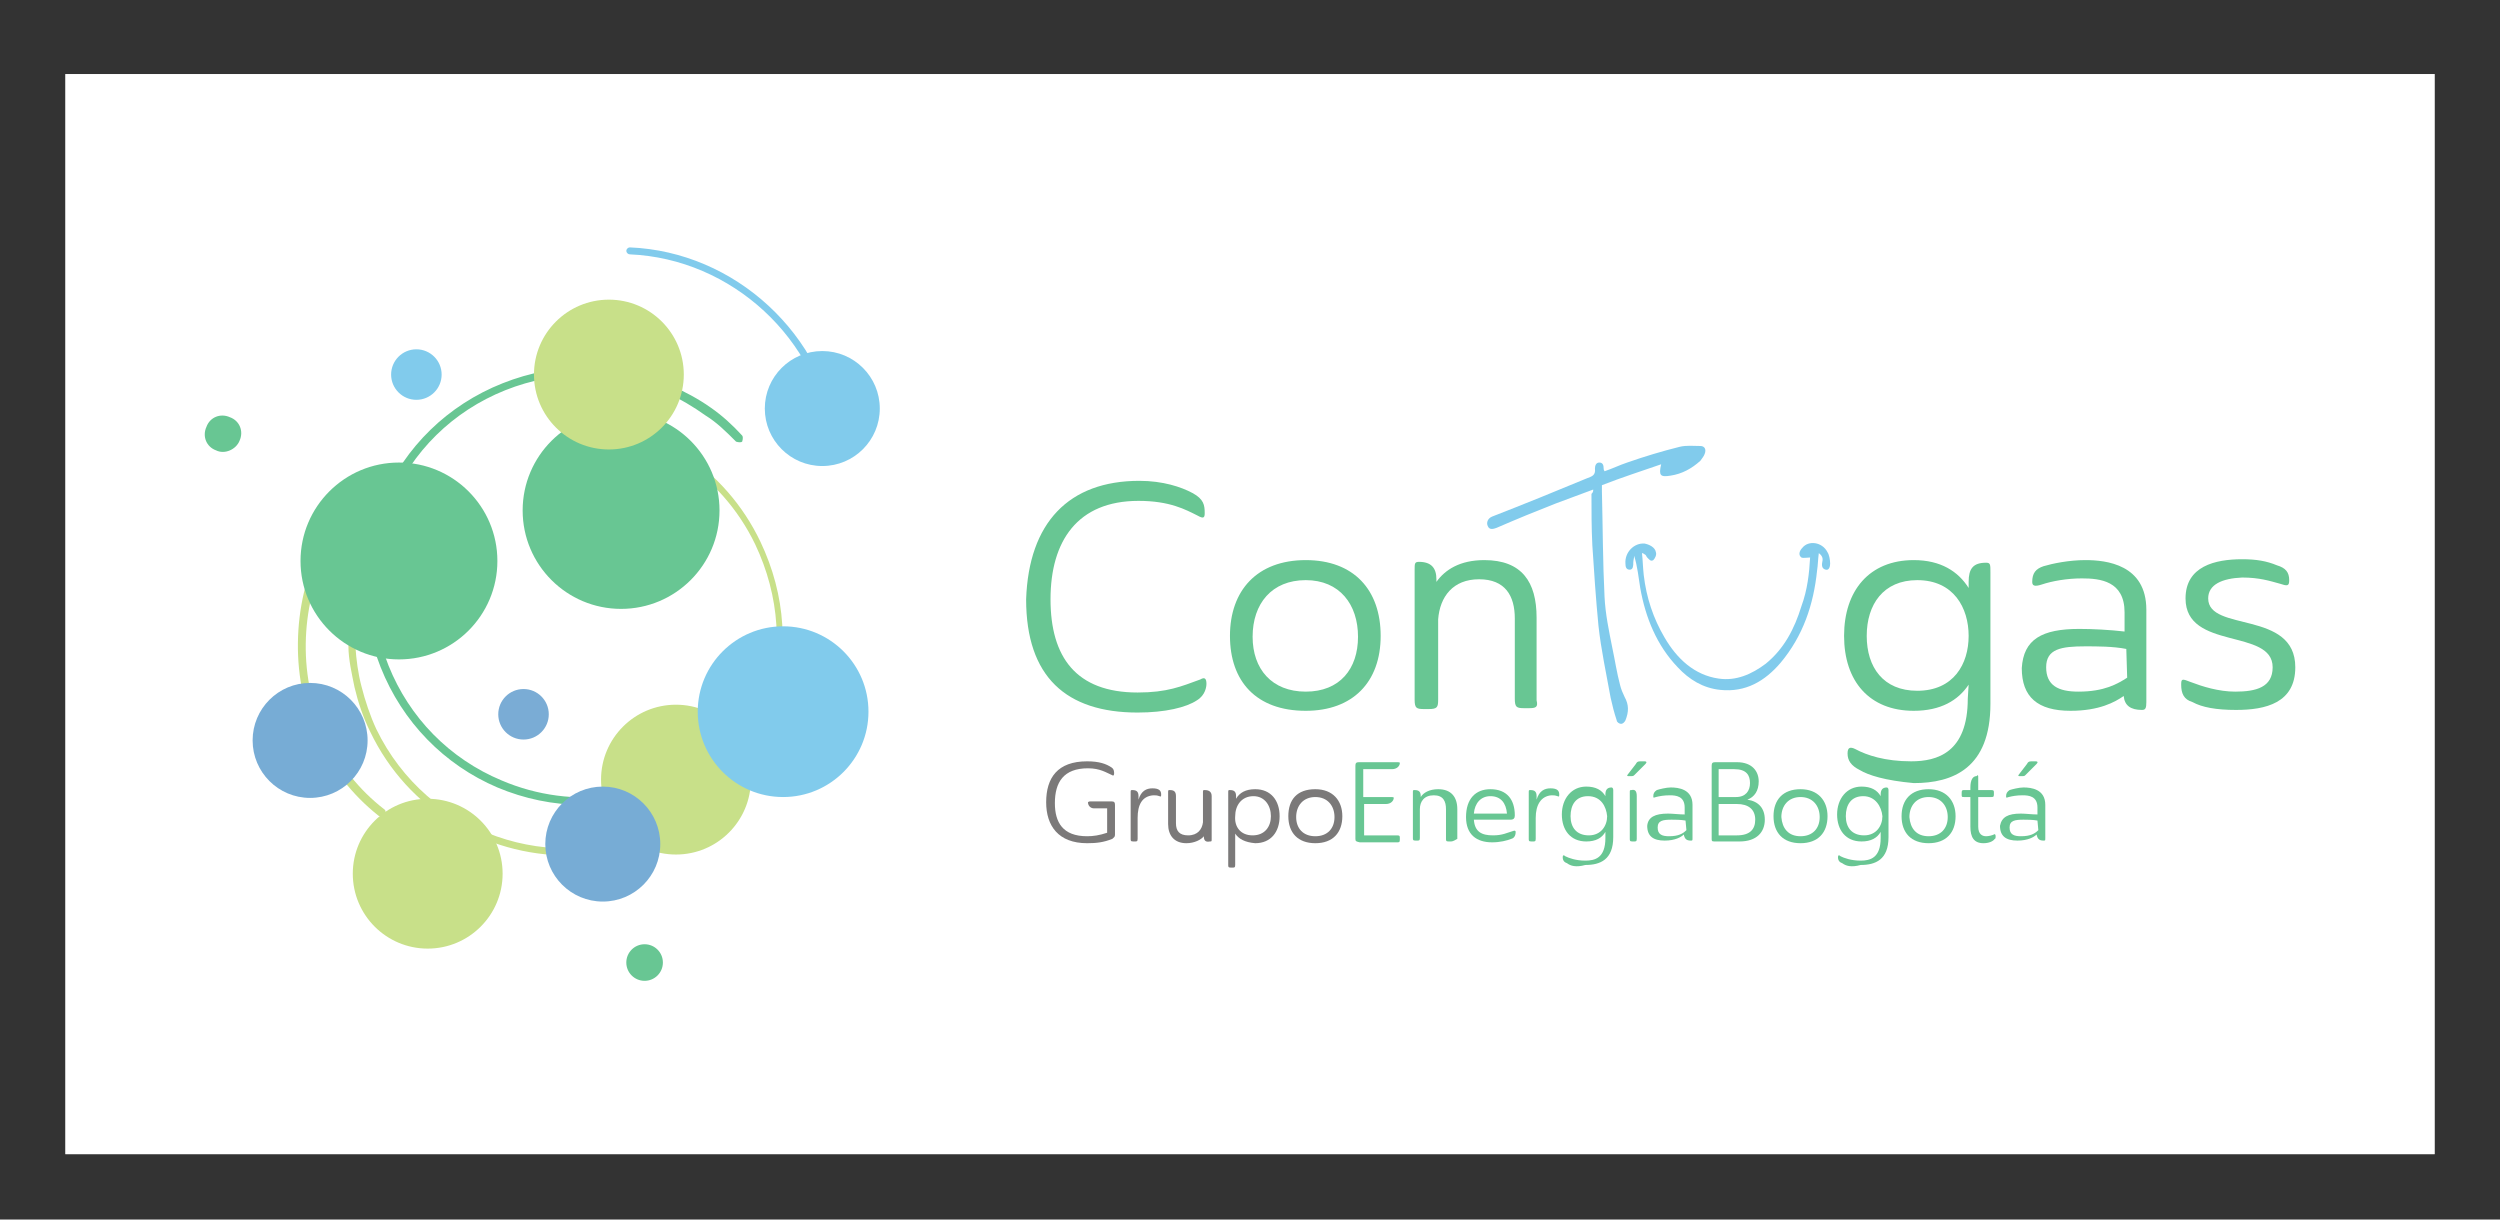 <?xml version="1.0" encoding="utf-8"?>
<!-- Generator: Adobe Illustrator 24.0.1, SVG Export Plug-In . SVG Version: 6.00 Build 0)  -->
<svg version="1.1" id="Layer_1" xmlns="http://www.w3.org/2000/svg" xmlns:xlink="http://www.w3.org/1999/xlink" x="0px" y="0px"
	 width="287px" height="140px" viewBox="0 0 287 140" style="enable-background:new 0 0 287 140;" xml:space="preserve">
<rect x="0" y="0" width="287" height="140" fill="#333333" stroke="none"/>
<style type="text/css">
	.st0{fill:#FFFFFF;}
	.st1{fill:#231F20;}
	.st2{fill:#03A04B;}
	.st3{fill:#A3CB3A;}
	.st4{fill:#2275B9;}
	.st5{fill:#2DA9E0;}
	.st6{fill:#1D75B9;}
	.st7{opacity:0.4;fill:#FFFFFF;}
</style>
<g>
	<rect x="7.5" y="8.5" class="st0" width="272" height="124"/>
	<g>
		<g id="XMLID_370_">
			<g id="XMLID_407_">
				<g id="XMLID_410_">
					<g>
						<path class="st1" d="M125.2,92h2.4c0.3,0,0.4,0.1,0.4,0.4v3.4c0,0.3-0.1,0.3-0.3,0.5c-1,0.4-1.8,0.5-2.9,0.5
							c-3.3,0-4.7-2-4.7-4.7c0-2.8,1.3-4.7,4.7-4.7c1.4,0,2.2,0.3,2.8,0.7c0.3,0.2,0.3,0.5,0.3,0.7s-0.1,0.3-0.2,0.2
							c-0.7-0.3-1.4-0.8-2.8-0.8c-2.8,0-3.8,1.6-3.8,4c0,2.2,0.9,3.8,3.7,3.8c0.7,0,1.4-0.1,2.3-0.4v-2.8h-1.5
							c-0.4,0-0.7-0.3-0.7-0.7C125,92,125.1,92,125.2,92z"/>
						<path class="st1" d="M130.6,93.9v2.4c0,0.3-0.1,0.3-0.3,0.3h-0.2c-0.3,0-0.3-0.1-0.3-0.3V91c0-0.3,0-0.3,0.2-0.3
							c0.5,0,0.7,0.2,0.7,0.7v0.4c0.3-1,0.9-1.3,1.6-1.3c0.8,0,1,0.3,1,0.7c0,0.2,0,0.3-0.2,0.2c-0.3-0.1-0.4-0.1-0.7-0.1
							C131.1,91.4,130.6,92.4,130.6,93.9z"/>
						<path class="st1" d="M138.2,96L138.2,96c-0.3,0.4-1.1,0.8-2,0.8c-1.4,0-2.1-0.9-2.1-2.2V91c0-0.3,0-0.3,0.2-0.3
							c0.5,0,0.7,0.2,0.7,0.7v3.1c0,0.9,0.4,1.4,1.4,1.4c1.1,0,1.6-0.7,1.7-1.5V91c0-0.3,0-0.3,0.2-0.3c0.5,0,0.8,0.2,0.8,0.7v4.9
							c0,0.3,0,0.3-0.2,0.3C138.4,96.7,138.2,96.5,138.2,96z"/>
						<path class="st1" d="M141.8,95.7v3.6c0,0.3-0.1,0.3-0.3,0.3h-0.2c-0.3,0-0.3-0.1-0.3-0.3V91c0-0.3,0-0.3,0.2-0.3
							c0.5,0,0.7,0.2,0.7,0.7v0.3c0.4-0.7,1.1-1.1,2.2-1.1c1.8,0,2.8,1.3,2.8,3.1s-1,3.1-2.8,3.1C142.9,96.7,142.2,96.3,141.8,95.7z
							 M143.8,95.9c1.4,0,2.1-1,2.1-2.2s-0.7-2.3-2-2.3c-1.4,0-2.1,1.1-2.1,2.3C141.7,94.9,142.4,95.9,143.8,95.9z"/>
						<path class="st1" d="M151,90.6c2,0,3.1,1.3,3.1,3.1c0,1.9-1.1,3.1-3.1,3.1s-3.1-1.2-3.1-3.1C147.9,91.8,148.9,90.6,151,90.6z
							 M151,96c1.4,0,2.2-0.9,2.2-2.2c0-1.3-0.8-2.3-2.2-2.3s-2.2,1-2.2,2.3C148.8,95.1,149.6,96,151,96z"/>
						<path class="st2" d="M155.6,96.3v-8.4c0-0.3,0.1-0.4,0.4-0.4h4.4c0.2,0,0.3,0,0.3,0.1c0,0.3-0.3,0.7-0.9,0.7h-3.3v3.2h3.2
							c0.2,0,0.3,0,0.3,0.1c0,0.3-0.3,0.7-0.9,0.7h-2.5v3.6h3.8c0.3,0,0.3,0.1,0.3,0.3v0.2c0,0.3-0.1,0.3-0.3,0.3h-4.3
							C155.7,96.6,155.6,96.6,155.6,96.3z"/>
						<path class="st2" d="M166.5,96.6h-0.2c-0.3,0-0.3-0.1-0.3-0.3v-3.4c0-0.9-0.3-1.6-1.4-1.6c-1.1,0-1.6,0.7-1.6,1.6v3.3
							c0,0.3-0.1,0.3-0.3,0.3h-0.2c-0.3,0-0.3-0.1-0.3-0.3V91c0-0.3,0-0.3,0.2-0.3c0.5,0,0.7,0.2,0.7,0.7v0.1c0.3-0.5,1-0.9,2-0.9
							c1.5,0,2.2,0.9,2.2,2.3v3.4C166.8,96.6,166.7,96.6,166.5,96.6z"/>
						<path class="st2" d="M169.2,94.1c0.1,1.4,0.9,1.8,2.2,1.8c1.1,0,1.6-0.3,2.3-0.5c0.2-0.1,0.3,0,0.3,0.1c0,0.3-0.1,0.7-0.5,0.8
							c-0.5,0.2-1.3,0.4-2.2,0.4c-1.8,0-3-0.9-3-2.9c0-2.1,1.1-3.2,2.8-3.2c1.9,0,2.8,1.2,2.8,3c0,0.3-0.1,0.5-0.5,0.5L169.2,94.1
							L169.2,94.1L169.2,94.1z M169.2,93.4h3.8c-0.1-1.2-0.7-2-1.9-2C170,91.4,169.3,92.2,169.2,93.4z"/>
						<path class="st2" d="M176.3,93.9v2.4c0,0.3-0.1,0.3-0.3,0.3h-0.2c-0.3,0-0.3-0.1-0.3-0.3V91c0-0.3,0-0.3,0.2-0.3
							c0.5,0,0.7,0.2,0.7,0.7v0.4c0.3-1,0.9-1.3,1.6-1.3c0.8,0,1,0.3,1,0.7c0,0.2,0,0.3-0.2,0.2c-0.3-0.1-0.4-0.1-0.7-0.1
							C176.9,91.4,176.3,92.4,176.3,93.9z"/>
						<path class="st2" d="M179.9,99.1c-0.3-0.1-0.5-0.3-0.5-0.7c0-0.2,0.1-0.3,0.3-0.1c0.4,0.2,1.2,0.5,2.3,0.5s2.3-0.3,2.3-2.6
							v-0.7c-0.4,0.7-1.1,1.1-2.2,1.1c-1.8,0-2.8-1.3-2.8-3.1s1.1-3.2,2.8-3.2c1.1,0,1.8,0.4,2.2,1.1v-0.2c0-0.5,0.2-0.8,0.7-0.8
							c0.1,0,0.2,0.1,0.2,0.3v5.4c0,2.6-1.5,3.2-3.2,3.2C180.9,99.6,180.3,99.4,179.9,99.1z M182.3,91.4c-1.4,0-2,1-2,2.3
							s0.7,2.2,2.1,2.2c1.4,0,2.1-1.1,2.1-2.2C184.4,92.6,183.8,91.4,182.3,91.4z"/>
						<path class="st2" d="M187.8,87.7c0.1-0.2,0.2-0.3,0.5-0.3h0.5c0.2,0,0.3,0.1,0.1,0.3l-1.3,1.3c-0.1,0.1-0.2,0.1-0.3,0.1h-0.4
							c-0.1,0-0.1-0.1-0.1-0.1L187.8,87.7z M187.9,91.4v4.9c0,0.3-0.1,0.3-0.3,0.3h-0.2c-0.3,0-0.3-0.1-0.3-0.3V91
							c0-0.3,0-0.3,0.2-0.3C187.7,90.6,187.9,90.8,187.9,91.4z"/>
						<path class="st2" d="M191.5,93.4c0.5,0,1.3,0.1,1.9,0.1v-0.8c0-1.3-1-1.4-1.7-1.4s-1.2,0.1-1.6,0.2c-0.3,0.1-0.3,0.1-0.3-0.1
							c0-0.3,0.1-0.5,0.4-0.7c0.3-0.1,1.1-0.3,1.6-0.3c0.9,0,2.5,0.2,2.5,2v3.8c0,0.3,0,0.3-0.2,0.3c-0.5,0-0.7-0.2-0.8-0.7
							c-0.3,0.3-1,0.7-2.2,0.7c-1.3,0-2-0.5-2-1.7C189.2,93.8,190,93.4,191.5,93.4z M193.5,94.2c-0.5-0.1-1.3-0.1-1.6-0.1
							c-1,0-1.6,0.1-1.6,0.9s0.5,1,1.3,1c1.1,0,1.6-0.3,2-0.7L193.5,94.2L193.5,94.2z"/>
						<path class="st2" d="M196.8,96.6c-0.3,0-0.3-0.1-0.3-0.3v-8.4c0-0.3,0.1-0.4,0.4-0.4h2.5c1.8,0,2.5,1.1,2.5,2.2
							s-0.5,1.8-1.3,2.1c1.3,0.2,2,1,2,2.3c0,1.4-0.9,2.5-2.9,2.5L196.8,96.6L196.8,96.6z M197.3,88.3v3.2h2c1.1,0,1.6-0.7,1.6-1.6
							s-0.4-1.6-1.8-1.6C199,88.3,197.3,88.3,197.3,88.3z M197.3,92.3v3.6h2.1c1.5,0,2.1-0.7,2.1-1.8c0-1.2-0.8-1.8-2.1-1.8
							L197.3,92.3L197.3,92.3z"/>
						<path class="st2" d="M206.7,90.6c2,0,3.1,1.3,3.1,3.1c0,1.9-1.1,3.1-3.1,3.1s-3.1-1.2-3.1-3.1
							C203.6,91.8,204.7,90.6,206.7,90.6z M206.7,96c1.4,0,2.2-0.9,2.2-2.2c0-1.3-0.8-2.3-2.2-2.3s-2.2,1-2.2,2.3
							C204.6,95.1,205.3,96,206.7,96z"/>
						<path class="st2" d="M211.5,99.1c-0.3-0.1-0.5-0.3-0.5-0.7c0-0.2,0.1-0.3,0.3-0.1c0.4,0.2,1.2,0.5,2.3,0.5s2.3-0.3,2.3-2.6
							v-0.7c-0.4,0.7-1.1,1.1-2.2,1.1c-1.8,0-2.8-1.3-2.8-3.1s1.1-3.2,2.8-3.2c1.1,0,1.8,0.4,2.2,1.1v-0.2c0-0.5,0.2-0.8,0.7-0.8
							c0.1,0,0.2,0.1,0.2,0.3v5.4c0,2.6-1.5,3.2-3.2,3.2C212.5,99.6,211.9,99.4,211.5,99.1z M213.9,91.4c-1.4,0-2,1-2,2.3
							s0.7,2.2,2.1,2.2c1.4,0,2.1-1.1,2.1-2.2C216,92.6,215.3,91.4,213.9,91.4z"/>
						<path class="st2" d="M221.4,90.6c2,0,3.1,1.3,3.1,3.1c0,1.9-1.1,3.1-3.1,3.1s-3.1-1.2-3.1-3.1
							C218.3,91.8,219.4,90.6,221.4,90.6z M221.4,96c1.4,0,2.2-0.9,2.2-2.2c0-1.3-0.8-2.3-2.2-2.3s-2.2,1-2.2,2.3
							C219.3,95.1,220,96,221.4,96z"/>
						<path class="st2" d="M227.1,89.3v1.4h1.5c0.3,0,0.3,0.1,0.3,0.3v0.2c0,0.3-0.1,0.3-0.3,0.3h-1.5v3.4c0,0.9,0.5,1.1,0.9,1.1
							c0.3,0,0.7-0.1,0.9-0.2c0.1-0.1,0.2,0,0.2,0.2c0,0.1,0,0.3-0.1,0.3c-0.2,0.3-0.7,0.5-1.3,0.5c-1.1,0-1.5-0.7-1.5-1.9v-3.4
							h-0.7c-0.3,0-0.3,0-0.3-0.3V91c0-0.3,0.1-0.3,0.3-0.3h0.7v-0.3c0-0.9,0.3-1.3,0.7-1.3C227.1,88.9,227.1,89,227.1,89.3z"/>
						<path class="st2" d="M232,93.4c0.5,0,1.3,0.1,1.9,0.1v-0.8c0-1.3-1-1.4-1.7-1.4s-1.2,0.1-1.6,0.2c-0.3,0.1-0.3,0.1-0.3-0.1
							c0-0.3,0.1-0.5,0.4-0.7c0.3-0.1,1.1-0.3,1.6-0.3c0.9,0,2.5,0.2,2.5,2v3.8c0,0.3,0,0.3-0.2,0.3c-0.5,0-0.7-0.2-0.8-0.7
							c-0.3,0.3-1,0.7-2.2,0.7c-1.3,0-2-0.5-2-1.7C229.8,93.8,230.5,93.4,232,93.4z M233.9,94.2c-0.5-0.1-1.3-0.1-1.6-0.1
							c-1,0-1.6,0.1-1.6,0.9s0.5,1,1.3,1c1.1,0,1.6-0.3,2-0.7L233.9,94.2L233.9,94.2z M232.7,87.7c0.1-0.2,0.2-0.3,0.5-0.3h0.5
							c0.2,0,0.3,0.1,0.1,0.3l-1.3,1.3c-0.1,0.1-0.2,0.1-0.3,0.1h-0.4c-0.1,0-0.1-0.1-0.1-0.1L232.7,87.7z"/>
					</g>
				</g>
			</g>
			<g id="XMLID_403_">
				<g id="XMLID_404_">
					<g>
						<path class="st2" d="M130.8,55.2c2.7,0,4.8,0.7,6.1,1.4s1.4,1.4,1.4,2.3c0,0.5-0.1,0.7-0.8,0.3c-1.4-0.7-3.2-1.7-6.8-1.7
							c-7,0-10.1,4.6-10.1,11.3c0,6.6,2.9,10.7,10,10.7c3.4,0,5-0.7,7.2-1.5c0.5-0.3,0.7-0.1,0.7,0.5c0,0.3-0.1,1.3-1.1,1.9
							c-1.2,0.8-3.6,1.4-6.8,1.4c-8.2,0-12.8-4.1-12.8-13C118.1,60,122.7,55.2,130.8,55.2z"/>
						<path class="st2" d="M149.9,64.3c5.5,0,8.6,3.4,8.6,8.7s-3.2,8.6-8.6,8.6c-5.7,0-8.7-3.4-8.7-8.6S144.3,64.3,149.9,64.3z
							 M149.9,79.4c3.9,0,6-2.6,6-6.3s-2.1-6.5-6-6.5s-6.1,2.7-6.1,6.5C143.8,76.8,146,79.4,149.9,79.4z"/>
						<path class="st2" d="M175.5,81.3H175c-0.9,0-1.1-0.1-1.1-1.1V71c0-2.6-1.1-4.5-4.1-4.5s-4.5,2-4.7,4.6v9.2
							c0,0.9-0.1,1.1-1.1,1.1h-0.5c-0.9,0-1.1-0.1-1.1-1.1V65.4c0-0.7,0-0.9,0.5-0.9c1.4,0,2,0.7,2,2v0.3c1-1.4,2.7-2.5,5.5-2.5
							c4.3,0,6,2.5,6,6.6v9.5C176.6,81.2,176.3,81.3,175.5,81.3z"/>
						<path class="st2" d="M213.5,88.4c-1-0.5-1.4-1.1-1.4-1.9c0-0.7,0.3-0.8,0.9-0.5c1.3,0.7,3.4,1.4,6.4,1.4s6.5-1,6.5-7.2
							l0.1-1.6c-1.2,1.8-3.2,3-6.3,3c-5.1,0-8-3.4-8-8.6s2.9-8.7,8-8.7c3.1,0,5.1,1.3,6.3,3.2v-0.7c0-1.5,0.5-2.2,2-2.2
							c0.5,0,0.5,0.2,0.5,1.1v15.1c0,7.4-4.3,9.1-8.8,9.1C216.4,89.6,214.5,89,213.5,88.4z M220.1,66.6c-3.9,0-5.8,2.8-5.8,6.4
							s1.9,6.3,5.8,6.3c4.2,0,5.9-3.1,5.9-6.3C226,69.8,224.3,66.6,220.1,66.6z"/>
						<path class="st2" d="M238.7,72.2c1.5,0,3.5,0.1,5.2,0.3v-2.2c0-3.6-2.8-3.9-4.9-3.9c-1.7,0-3.4,0.3-4.6,0.7
							c-0.9,0.3-1.1,0.1-1.1-0.3c0-1,0.4-1.5,1.3-1.8c1-0.3,2.9-0.7,4.8-0.7c2.4,0,7,0.5,7,5.7v10.6c0,0.7-0.1,0.9-0.5,0.9
							c-1.3,0-2-0.5-2.1-1.6c-1,0.7-2.8,1.7-6.1,1.7c-3.8,0-5.6-1.6-5.6-4.9C232.3,73.4,234.4,72.2,238.7,72.2z M244.1,74.5
							c-1.5-0.3-3.4-0.3-4.7-0.3c-2.8,0-4.5,0.3-4.5,2.4s1.4,2.8,3.7,2.8c3,0,4.5-0.9,5.6-1.6L244.1,74.5L244.1,74.5z"/>
						<path class="st2" d="M253.5,68.7c0,3.9,10,1.3,10,7.9c0,4.1-3.4,4.9-6.8,4.9c-2.3,0-3.9-0.3-5-0.9c-1-0.3-1.3-1-1.3-2
							c0-0.7,0.1-0.7,1.1-0.3c1.3,0.5,3.2,1.1,5.1,1.1c2.4,0,4.3-0.5,4.3-2.8c0-4.5-10-1.9-10-7.9c0-3.7,3.4-4.5,6.5-4.5
							c1.6,0,2.8,0.2,4,0.7c1,0.3,1.4,0.8,1.4,1.7c0,0.7-0.2,0.7-1.1,0.4c-1.1-0.3-2.3-0.7-4.3-0.7
							C255.1,66.4,253.5,67.1,253.5,68.7z"/>
					</g>
				</g>
			</g>
			<g id="XMLID_371_">
				<g id="XMLID_373_">
					<path id="XMLID_400_" class="st3" d="M43.7,93.7c-0.1,0-0.2,0-0.3-0.1c-5.9-4.7-9.3-11.9-9.2-19.8s3.5-14.9,9.5-19.6
						c0.2-0.1,0.5-0.1,0.7,0.1c0.1,0.2,0.1,0.5-0.1,0.7c-5.8,4.5-9.1,11.5-9.2,18.9c-0.1,7.5,3.2,14.5,9,19c0.2,0.1,0.2,0.4,0.1,0.7
						C43.9,93.7,43.8,93.7,43.7,93.7z"/>
					<path id="XMLID_397_" class="st3" d="M65.1,98.2c-9.3,0-18.3-5.2-22.6-14.2c-0.8-1.6-1.4-3.4-1.8-5.1c-0.3-1.5-0.7-3.2-0.7-4.7
						c0-0.2,0.1-0.4,0.4-0.4c0.2,0,0.4,0.1,0.4,0.4c0.1,1.5,0.3,3.1,0.7,4.6c0.4,1.6,1,3.4,1.7,4.9c5.8,12,20.3,17.1,32.3,11.3
						c5.9-2.8,10.3-7.8,12.3-13.9c2.2-6.1,1.7-12.7-1.1-18.6c-3.9-8.1-11.9-13.3-20.9-13.7c-0.2,0-0.4-0.2-0.4-0.4s0.2-0.4,0.4-0.4
						c9.3,0.4,17.5,5.8,21.5,14.2c2.9,6.1,3.4,12.8,1.1,19.2s-6.8,11.5-12.8,14.4C72.6,97.4,68.9,98.2,65.1,98.2z"/>
					<path id="XMLID_394_" class="st2" d="M66.9,92.4c-3.4,0-6.7-0.7-9.8-2c-6.1-2.6-10.9-7.5-13.4-13.8s-2.4-13,0.2-19.2
						c2.6-6.1,7.5-10.9,13.8-13.4s13-2.4,19.2,0.2c1.6,0.7,3.3,1.6,4.7,2.6c1.3,0.9,2.5,2,3.6,3.2c0.1,0.1,0.1,0.4,0,0.7
						c-0.1,0.1-0.4,0.1-0.7,0c-1.1-1.1-2.2-2.2-3.5-3c-1.4-1-2.9-1.9-4.5-2.6C70.6,42.5,64,42.4,58,44.8c-6,2.4-10.7,7-13.2,13
						c-2.5,5.9-2.6,12.6-0.2,18.6c2.4,6,7,10.7,13,13.2c8.2,3.5,17.7,2.2,24.7-3.4c0.2-0.1,0.4-0.1,0.7,0.1c0.1,0.2,0.1,0.4-0.1,0.7
						C78,90.4,72.6,92.4,66.9,92.4z"/>
					<circle id="XMLID_393_" class="st2" cx="45.8" cy="64.4" r="11.3"/>
					<circle id="XMLID_390_" class="st2" cx="71.3" cy="58.6" r="11.3"/>
					<circle id="XMLID_387_" class="st3" cx="77.6" cy="89.5" r="8.6"/>
					<circle id="XMLID_384_" class="st3" cx="69.9" cy="43" r="8.6"/>
					<circle id="XMLID_383_" class="st3" cx="49.1" cy="100.3" r="8.6"/>
					<circle id="XMLID_382_" class="st4" cx="60.1" cy="82" r="2.9"/>
					<g id="XMLID_377_">
						<path id="XMLID_381_" class="st5" d="M95.8,50.9c-0.2,0-0.4-0.1-0.4-0.3C94,38.9,84,29.7,72.3,29.2c-0.2,0-0.4-0.2-0.4-0.4
							c0-0.2,0.2-0.4,0.4-0.4c12.1,0.5,22.4,10,23.9,22.1C96.3,50.6,96.2,50.9,95.8,50.9L95.8,50.9z"/>
						<circle id="XMLID_380_" class="st5" cx="89.9" cy="81.7" r="9.8"/>
						<circle id="XMLID_379_" class="st5" cx="94.4" cy="46.9" r="6.6"/>
						<circle id="XMLID_378_" class="st5" cx="47.8" cy="43" r="2.9"/>
					</g>
					<circle id="XMLID_376_" class="st2" cx="74" cy="110.5" r="2.1"/>
					<circle id="XMLID_375_" class="st6" cx="69.2" cy="96.9" r="6.6"/>
					<circle id="XMLID_374_" class="st6" cx="35.6" cy="85" r="6.6"/>
				</g>
				<path id="XMLID_372_" class="st2" d="M24.8,51.7c-1.1-0.4-1.6-1.6-1.1-2.7c0.4-1.1,1.6-1.6,2.7-1.1c1.1,0.4,1.6,1.6,1.1,2.7
					C27.1,51.6,25.8,52.2,24.8,51.7"/>
			</g>
		</g>
		<g>
			<path class="st5" d="M182.9,56.2c-1.4,0.5-2.9,1.1-4.3,1.6c-2.3,0.9-4.5,1.8-6.8,2.8c-0.3,0.1-0.8,0.3-1-0.2
				c-0.2-0.4,0-0.9,0.5-1.1c3.6-1.4,7.3-2.9,10.9-4.4c0.5-0.2,1-0.3,0.9-1.1c0-0.3,0.1-0.7,0.5-0.7s0.5,0.3,0.5,0.7
				c0,0.1,0,0.1,0.1,0.3c0.9-0.3,1.7-0.7,2.6-1c2-0.7,4-1.3,6-1.8c0.8-0.2,1.6-0.1,2.4-0.1c0.5,0,0.7,0.4,0.5,0.9
				c-0.1,0.3-0.3,0.5-0.5,0.8c-1,0.9-2.1,1.5-3.4,1.7c-1.2,0.2-1.4,0-1.1-1.3c-2.3,0.8-4.5,1.5-6.8,2.4c0,0.2,0,0.5,0,0.7
				c0.1,4,0.1,8.1,0.3,12.1c0.1,2,0.5,3.9,0.9,5.9c0.3,1.4,0.5,2.8,0.9,4.3c0.1,0.4,0.3,0.9,0.5,1.3c0.5,0.9,0.5,1.7,0.1,2.7
				c-0.1,0.2-0.3,0.4-0.5,0.4s-0.5-0.2-0.5-0.4c-0.3-0.9-0.5-1.7-0.7-2.6c-0.5-2.8-1.1-5.5-1.4-8.3c-0.3-3.1-0.5-6.1-0.7-9.2
				c-0.1-2-0.1-4-0.1-5.9C182.9,56.5,182.9,56.4,182.9,56.2z"/>
			<path class="st5" d="M188.5,63.5c0.1,0.9,0.1,1.6,0.2,2.5c0.3,2.6,1.1,5,2.4,7.2c1.4,2.4,3.4,4.3,6.2,4.7c2,0.3,3.8-0.5,5.4-1.7
				c2.1-1.7,3.3-4,4.1-6.6c0.7-1.9,0.9-3.8,1-5.6c-0.3,0-0.8,0.1-1,0c-0.4-0.3-0.2-0.8,0.1-1.1c0.7-0.9,2.3-0.7,2.9,0.5
				c0.2,0.3,0.3,0.9,0.3,1.3c0,0.3-0.1,0.8-0.5,0.7c-0.4-0.1-0.5-0.4-0.4-0.9c0.1-0.4,0-0.7-0.4-1c-0.1,0.7-0.1,1.4-0.2,2
				c-0.4,3.9-1.6,7.5-4.2,10.6c-1.8,2.1-4,3.4-6.9,3.1c-2-0.2-3.6-1.2-4.9-2.6c-2.4-2.5-3.7-5.7-4.3-9.1c-0.2-1.2-0.3-2.4-0.7-3.7
				c0,0.3-0.1,0.5-0.1,0.8s0,0.8-0.4,0.8s-0.5-0.3-0.5-0.7c-0.1-1.3,1-2.4,2.2-2.3c0.5,0.1,1.2,0.4,1.3,1c0.1,0.3-0.1,0.7-0.3,0.9
				c-0.3,0.2-0.5-0.1-0.7-0.3c-0.1-0.1-0.1-0.2-0.2-0.3C188.6,63.5,188.6,63.5,188.5,63.5z"/>
		</g>
	</g>
</g>
<rect x="7.5" y="8.5" class="st7" width="272" height="124"/>
</svg>
